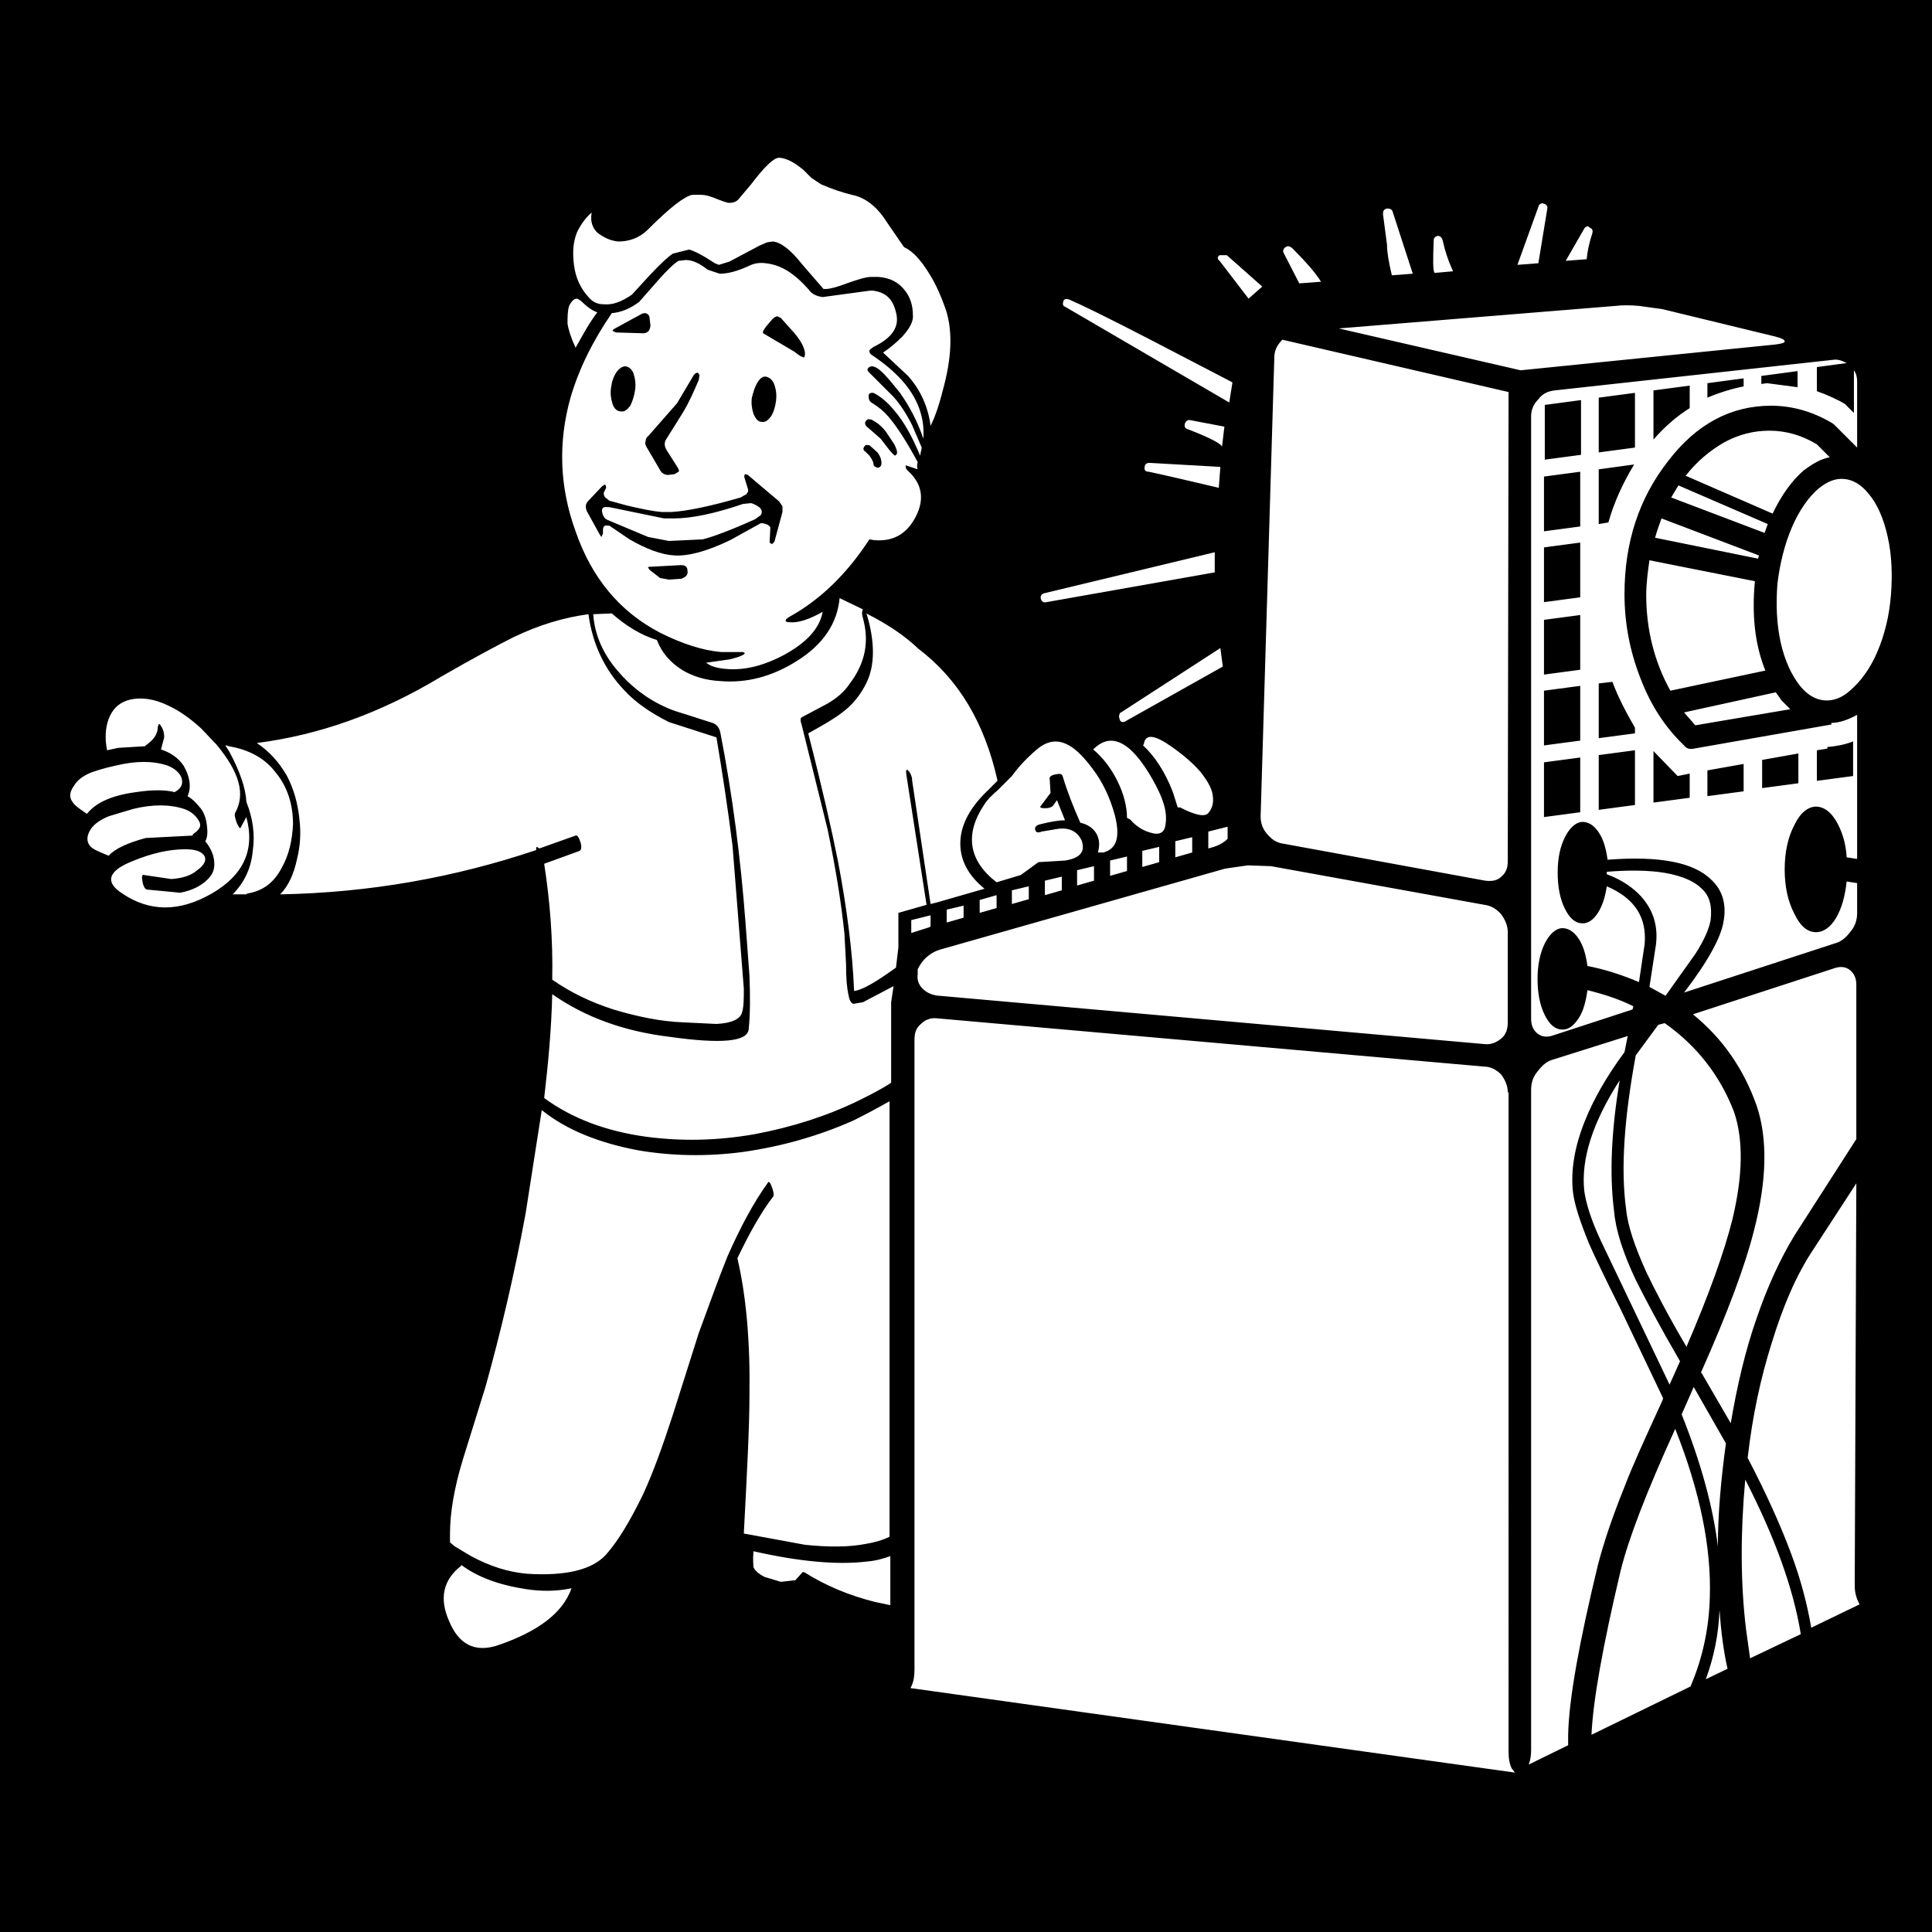 <?xml version="1.0" encoding="utf-8"?>
<!-- Generator: Adobe Illustrator 25.4.1, SVG Export Plug-In . SVG Version: 6.00 Build 0)  -->
<svg version="1.1" id="Hacker_x2C_PerkClip_x5F_52403" image-rendering="auto"
	 xmlns="http://www.w3.org/2000/svg" xmlns:xlink="http://www.w3.org/1999/xlink" x="0px" y="0px" viewBox="0 0 240 240"
	 style="enable-background:new 0 0 240 240;" xml:space="preserve">
<style type="text/css">
	.st0{fill:#FFFFFF;}
</style>
<g>
	<rect width="240" height="240"/>
	<path class="st0" d="M139,89l0.1,0.4c0.1,0.3,0.4,0.4,0.7,0.2l12.1-6.8l-0.3-2.3l-12.5,8.1L139,89 M150.9,71.1l0-2.5l-21.2,5.1
		c-0.3,0.1-0.5,0.3-0.4,0.7c0.1,0.3,0.3,0.5,0.7,0.4L150.9,71.1 M147.9,52.2c-0.3-0.1-0.6,0.1-0.7,0.4c-0.1,0.4,0,0.6,0.3,0.7
		c2.9,1.1,4.3,1.9,4.3,2.2l0.3-2.5L147.9,52.2 M142.8,57.5c-0.4,0-0.6,0.2-0.6,0.5c-0.1,0.4,0.1,0.6,0.5,0.6c2.8,0.6,5.7,1.3,8.7,2
		l0.2-2.6L142.8,57.5 M132.8,37.2c-0.3-0.1-0.6-0.1-0.7,0.2c-0.1,0.3-0.1,0.6,0.2,0.7L152.7,50l0.4-2.5l-10-5.2
		C137.7,39.5,134.2,37.8,132.8,37.2 M159.7,30.7c-0.3,0.2-0.4,0.5-0.2,0.8l1.9,3.7l2.7-0.2c-0.6-1-1.8-2.4-3.6-4.2
		C160.2,30.6,160,30.5,159.7,30.7 M151.5,31.7c-0.3,0.2-0.3,0.5,0,0.7l3.6,4.7l1.7-1.5l-4.4-3.9L151.5,31.7 M180.2,33
		c-0.3-0.7-0.7-1.8-1-3.2c-0.1-0.3-0.3-0.5-0.6-0.5c-0.3,0.1-0.5,0.2-0.5,0.6c-0.1,2.4-0.1,3.7,0.1,4l2.3-0.2L180.2,33 M173,26.3
		c-0.1-0.3-0.3-0.4-0.7-0.4c-0.4,0.1-0.5,0.3-0.5,0.7l0.5,3.8c0,0.9,0.2,2.1,0.6,3.8l2.6-0.2L173,26.3 M196.8,28.4l-2.3,4l2.6-0.2
		c0.1-1,0.3-2,0.7-3.2c0.1-0.4,0-0.6-0.3-0.7C197.3,28,197,28.1,196.8,28.4 M191.8,25.3c-0.3-0.1-0.6,0-0.7,0.4l-2.6,7.2l2.6-0.2
		l1.1-6.7C192.3,25.6,192.1,25.4,191.8,25.3z"/>
	<path class="st0" d="M65.3,197.4c-3.3-0.5-6-1.5-8-3l0,0.1c-2.2,1.7-2.8,4-1.5,6.9c1.2,2.9,3.2,3.9,6,3c5-1.7,8.1-4,9.2-7.1
		C69.1,197.7,67.2,197.7,65.3,197.4 M97,196.5l1.8-0.2l0.9-1l0.2,0c2.7,1.7,5.6,2.9,8.8,3.7l1.9,0.4v-6.1c-0.8,0.3-1.8,0.6-3.1,0.7
		c-3.5,0.4-8.2,0-13.9-1.3c-0.1,1.1,0,1.7,0,2c0.2,0.4,0.6,0.8,1.4,1.2L97,196.5 M90.4,156c1.6-3.6,3.2-6.6,5-9.1
		c0.1-0.2,0.3,0,0.5,0.6c0.2,0.6,0.3,1,0.1,1.2c-1.6,2.1-3,4.7-4.4,7.6c1.1,4.7,1.6,10.4,1.5,17c0,3.9-0.3,9.6-0.7,17.2l7.6,1.4
		c2.9,0.3,5.4,0.3,7.5-0.1c1.2-0.2,2.2-0.5,3-0.9v-54.1c-1.4,0.8-2.9,1.6-4.5,2.4c-4.3,1.9-8.8,3.2-13.7,3.9
		c-4.5,0.6-8.9,0.5-13-0.2c-4.8-0.9-8.9-2.5-12-5l-2,12.8c-1.4,7.6-3.1,14.8-5,21.6l-2.8,9c-1.1,3.6-1.6,6.7-1.6,9.2l0,1.1l0.6,0.5
		l2,1.2c2.4,1.3,4.7,2,7,2.2c4.8,0.3,8.1-0.5,9.8-2.4c1.5-1.7,3-4.2,4.6-7.5c1.2-2.6,2.4-5.9,3.7-9.9l3.2-10.1
		C88.3,161.5,89.5,158.2,90.4,156 M11.5,95.9c-1.1,0.4-1.9,1-2.3,1.7c-0.6,0.8-0.6,1.5-0.2,2c0.2,0.4,0.9,0.9,1.8,1.5
		c1.1-1.4,3.1-2.3,6.1-2.7c2-0.3,3.6-0.3,4.8,0v0c0.9-0.5,1.1-1.1,0.8-1.9c-0.3-0.6-0.9-1.1-1.7-1.4c-1.8-0.6-3.9-0.6-6.4,0
		C13,95.4,12.1,95.7,11.5,95.9 M148.1,104l-2.1,0.5v2l2.1-0.6V104 M144,107.1v-1.9l-2.1,0.5v2L144,107.1 M150.1,103.3v2.1l0.7-0.2
		c0.6-0.2,1.2-0.5,1.7-1v-1.5L150.1,103.3 M133.8,110l2.1-0.6v-1.8l-2.1,0.5V110 M129.8,109.4v1.8l2.1-0.6v-1.7L129.8,109.4
		 M127.8,110.1l-2.1,0.5v1.7l2.1-0.6V110.1 M140,106.4l-2.1,0.5v1.9l2.1-0.6V106.4 M131.1,96.2c0.5-0.1,0.8-0.1,0.9,0.2
		c0.6,2,1.4,4,2.2,5.8c1.3,0.3,2.1,1.1,2.3,2.2c0.1,0.6,0,1-0.1,1.5l0.7,0l0.5-0.2c1.2-0.6,1.5-2,0.9-4.4c-0.6-2.2-1.5-4.1-2.7-5.7
		c-1.1-1.5-2.1-2.5-3-3c-1.4-0.8-2.7-0.6-4,0.5c-1.3,1.1-2.3,2.2-3.1,3.3l-1.7,1.7c-0.8,0.7-1.4,1.3-1.7,1.8c-2.5,3.7-2,7,1.5,9.7
		l3-0.9l2.2-1.6l3.3-0.2c1.9-0.3,2.5-1.1,2.1-2.4c-0.5-1.2-1.6-1.8-3.2-1.5l-1.8,0.3c-0.5,0.2-0.7,0.1-0.8-0.2
		c-0.1-0.3,0.1-0.6,0.6-0.7c1.2-0.3,2.2-0.5,3.1-0.5l-1-2.5l-0.5,0.7c-0.2,0.2-0.5,0.3-1,0.3c-0.5,0-0.7-0.1-0.5-0.3l1.2-1.6
		l-0.1-1.7C130.3,96.5,130.6,96.3,131.1,96.2 M142.1,92.4l-0.1,0.2c1.4,1.3,2.7,3.2,3.7,5.8l0.6,1.9l0.3,0c1.9,1,3.1,1.2,3.5,0.7
		c0.6-0.7,0.7-1.5,0.5-2.5c-0.2-0.8-0.7-1.6-1.3-2.4c-0.8-1-2-2.1-3.7-3.3C143.5,91.3,142.3,91.1,142.1,92.4 M143.6,97.6
		c-1.1-2.1-2.2-3.6-3.2-4.5c-1.6-1.4-3.1-1.5-4.6,0c1.2,1,2.2,2.3,3,3.9c0.8,1.6,1.2,3.2,1.2,4.6l0.4,0.2c0.6,0.7,1.4,1.3,2.4,1.6
		c1.2,0.4,1.9,0.1,2-1.1C145,101,144.6,99.5,143.6,97.6 M117.6,114.6l2.1-0.6v-1.5l-2.1,0.5V114.6 M121.7,111.8v1.6l2.1-0.6v-1.6
		L121.7,111.8 M113.2,114.3v1.6l2.2-0.7h0l0.2-0.1v-1.4L113.2,114.3 M107.6,76.2l0.1,0.2c1,3.4,1,6.3-0.1,8.5
		c-0.7,1.4-1.7,2.7-3.1,3.7c-0.9,0.7-2.3,1.5-4.1,2.5c1.7,6.6,2.9,11.9,3.7,15.9c1.1,5.8,1.8,11.2,2,16.1c1-0.1,2.7-1.1,5.2-2.9
		l0.3-2.5v-4.3l3.5-1l-2.5-16.1c-0.1-0.6,0-0.8,0.2-0.6c0.2,0.2,0.4,0.5,0.5,1v0.2l2.3,15.4l0.8-0.2l5.9-1.7c-2.1-1.7-3.1-3.7-3-5.9
		c0.1-2.2,1.3-4.3,3.4-6.3l1.2-1.2v-0.1c-1.6-7.1-4.8-12.5-9.8-16.3C112.2,78.8,110,77.4,107.6,76.2 M24.6,101.8
		c-0.4-0.6-0.9-1-1.7-1.3c-1.8-0.6-4-0.6-6.4,0l-3,0.9c-1.2,0.5-2,1.1-2.4,1.9c-0.4,0.8-0.3,1.5,0.3,2c0.4,0.3,1.1,0.6,2.1,1
		c0.8-0.9,2.4-1.6,4.6-2.2l5.8-0.3l0.1-0.2C24.9,103,25.1,102.5,24.6,101.8 M31.9,92.3c1.5,1,2.7,2.3,3.7,4c0.9,1.7,1.4,3.5,1.6,5.5
		c0.2,1.7,0.1,3.3-0.3,4.9c-0.4,1.9-1.1,3.4-2.1,4.4c11.1-0.2,21.7-2.1,31.8-5.5c0-0.2,0-0.4,0.1-0.4l0.3,0.2l4.5-1.6
		c0.2-0.1,0.4,0.2,0.6,0.8c0.2,0.6,0.1,1-0.1,1.1l-4.4,1.6c0.7,4.5,1.1,9.3,1,14.4c2.3,1.6,4.8,2.8,7.6,3.7c3,0.9,5.9,1.5,8.7,1.6
		l4.1,0.2c1.9-0.1,3-0.6,3.2-1.5c0.2-0.7,0.2-1.7,0.2-2.9l-1.4-17.7c-0.6-4.8-1.3-9.3-2-13.5l-5.9-1.9c-2.4-1.2-4.2-2.5-5.5-3.9
		c-2.5-2.6-4-5.8-4.5-9.5c-3,0.4-6.1,1.3-9.4,2.9c-1.8,0.9-4.8,2.5-8.8,4.8C47.3,88.6,39.7,91.3,31.9,92.3 M28.4,92.7l-0.2-0.1
		l-0.2,0l0.5,0.8c1.3,2.4,2,4.5,2.1,6.1l0,0.1c0.8,2,1.1,4,0.8,6.1c-0.2,2.2-1.1,4-2.5,5.4l1.7,0l0.1-0.1c1.9-0.3,3.3-1.3,4.3-3.2
		c0.9-1.6,1.3-3.4,1.4-5.4c0-2.5-0.7-4.7-2.2-6.5C32.9,94.2,30.9,93.1,28.4,92.7 M26.9,92.5l-1.9-2c-1.3-1.2-2.7-2.2-4-2.8
		c-1.8-0.9-3.4-1.1-4.8-0.8c-1.3,0.3-2.2,1.1-2.7,2.4c-0.4,1.1-0.5,2.4-0.2,3.9l1.4-0.3l3.3-0.2l0.1-0.1c1-0.7,1.5-1.4,1.5-2.3
		c0.1-0.4,0.2-0.5,0.4-0.1c0.3,0.4,0.4,0.9,0.4,1.4L20,93.1c1.2,0.4,2.1,1,2.8,2c0.8,1.4,1,2.7,0.5,3.8c0.7,0.4,1.2,1,1.7,1.6
		c0.4,0.6,0.6,1.2,0.7,2c0.1,0.8,0.1,1.5-0.2,2l0.3,0.4c0.4,0.6,0.7,1.2,0.8,2c0.1,0.9-0.1,1.5-0.5,2c-0.9,1.1-2.2,1.7-3.7,2
		l-4.2-0.4c-0.2-0.1-0.4-0.4-0.5-1c-0.1-0.6-0.1-0.9,0.2-0.8l3.4,0.5c1.3-0.1,2.4-0.4,3.2-1.1c1-0.7,1.2-1.4,0.8-1.9
		c-0.4-0.5-1.2-0.7-2.3-0.7c-2,0-4.2,0.5-6.6,1.5c-3,1.2-3.4,2.6-1.2,4c3.4,2.3,7.1,2.3,11.1,0c4-2.3,5.4-5.5,4.3-9.5l-0.7,1.3
		c-0.1,0.2-0.2,0-0.5-0.6c-0.2-0.6-0.3-1-0.2-1.2C30.5,98.7,29.8,96,26.9,92.5L26.9,92.5 M76,76.2l-2.3,0.1v0.1
		c0.2,2.5,1.2,4.8,3,6.9c1.6,1.9,3.6,3.5,6.1,4.6c0.6,0.3,1.6,0.6,2.9,1l2.8,0.9c0.6,0.2,0.9,0.7,1,1.3c1.5,7.7,2.5,15.5,3.1,23.4
		l0.5,6.7c0.1,2.5,0.1,4.8-0.1,6.7c-0.2,1.5-3.4,1.8-9.8,0.9c-5.8-0.7-10.6-2.5-14.6-5.3c-0.1,4.3-0.5,8.6-1,12.9
		c3.4,2.5,7.6,4.1,12.6,4.8c4.5,0.6,8.9,0.5,13.5-0.3c4.8-0.9,9.1-2.3,13-4.2c1.4-0.7,2.8-1.4,4-2.2l0-10l0.3-2l-3.8,2l-1.2,0.2
		c-0.3-0.1-0.5-0.5-0.6-1.1c-0.2-0.9-0.3-2.1-0.3-3.8l-0.2-3.8c-0.4-3.9-1.1-8.2-2.1-13l-3.2-12.9c-0.2-0.6-0.2-0.9,0-1l3.2-1.7
		c1.2-0.7,2.1-1.5,2.7-2.4c2-2.6,2.5-5.3,1.7-8.2c-0.1-0.4-0.2-0.7,0-1.1l-2.9-1.4c-0.3,3.2-2.1,5.8-5.3,7.8c-3,1.9-6.2,2.8-9.6,2.5
		c-1.8-0.1-3.4-0.6-4.7-1.4c-1.4-0.9-2.5-2.1-3.1-3.7C79.6,78.9,77.7,77.7,76,76.2 M70.5,40.2c0.1,0.7,0.4,1.7,1,3
		c0.9-1.6,1.7-3.1,2.7-4.4c-0.6-0.2-1.3-0.7-1.9-1.3c-0.2-0.2-0.4-0.3-0.6-0.4c-0.4,0-0.7,0.3-1,0.9C70.5,38.6,70.5,39.4,70.5,40.2
		 M95.1,32.7c-0.7-0.1-1.4,0-2,0.3c-1.5,0.7-2.7,1-3.7,1l-1.5-0.5c-1-0.8-1.9-1.2-2.7-1.2l-0.9,0.1c-0.4,0.2-1.4,1.1-2.7,2.6
		l-2.2,2.5c-1.2,0.9-2.3,1.3-3.4,1.4c-2.4,3.5-4.1,7-5.1,10.4c-1.6,5.6-1.4,11.2,0.6,16.7c2,5.8,5.5,10,10.5,12.6
		c2.8,1.4,5.3,2.2,7.6,2.4l2.7,0l0.2,0.1c0.1,0.2-0.6,0.5-1.8,0.8l-2.8,0.4l-0.2,0c0.6,0.5,1.4,0.7,2.5,0.8c2.3,0.2,4.7-0.4,7.3-1.8
		c2.7-1.5,4.3-3.2,4.7-5.3c-1.6,0.9-3,1.4-4.1,1.3c-0.4,0-0.5-0.1-0.5-0.2c0-0.2,0.2-0.3,0.5-0.5c3.8-2.1,7.1-5.3,9.9-9.6l0.6,0.1
		c2.4,0.2,4.1-0.8,5.2-3c1.1-2.2,0.7-4.1-1.1-5.7c-0.2-0.2-0.2-0.4-0.2-0.6l1.5,0.5c-0.1-0.2-0.1-0.5,0-0.9v0
		c-1.3-2.4-2.5-4.3-3.6-5.6c-0.6-0.7-1.2-1.2-2-1.7c-0.4-0.2-0.5-0.5-0.5-0.9c0-0.3,0.2-0.4,0.4-0.4l0.2,0c0.8,0.4,1.7,1.1,2.6,2.2
		c1.2,1.4,2.2,3.2,3.2,5.6l0.2-1l-1.2-2.8c-0.7-1.4-1.5-2.6-2.3-3.5l-3-3c-0.2-0.2-0.3-0.3-0.2-0.5c0.1-0.2,0.3-0.3,0.6-0.3l0.3,0.1
		c0.6,0.2,1.6,1.3,3.1,3.2c1.2,1.7,2.2,3.6,2.9,5.7c0.2-2.6-0.7-5.1-2.7-7.3c-1-1.1-2.2-2.1-3.7-3.1c-0.3-0.2-0.4-0.5-0.2-0.7
		l0.4-0.3c2.3-1.1,3.3-2.5,2.8-4.3c-0.4-1.7-1.3-2.5-2.9-2.7h-0.3l-5.9,0.8c-0.8-0.1-1.4-0.4-1.8-1C98.6,33.9,97,32.9,95.1,32.7
		 M86.7,46.3L86.7,46.3l0.2,0.3l-0.1,0.6c-0.6,1.4-1.2,2.8-2,4.1l-2,3.2c-0.3,0.4-0.3,0.9,0,1.4l1.4,2.2c0.1,0.2,0.2,0.4,0.1,0.5
		l-0.5,0.3L83,59c-0.4,0-0.8-0.2-1-0.6l-1.7-2.9c-0.1-0.2-0.2-0.4-0.1-0.7c0-0.2,0.1-0.5,0.3-0.6l3.6-4.1l1.9-3.2
		C86.2,46.5,86.4,46.3,86.7,46.3 M79.7,39c0.2-0.1,0.3-0.1,0.5-0.1c0.3,0.1,0.5,0.3,0.5,0.7l0.1,0.8c0,0.3-0.1,0.5-0.2,0.7
		c-0.2,0.2-0.4,0.3-0.7,0.3l-3.4-0.1l-0.4-0.2c0-0.1,0.1-0.2,0.3-0.3L79.7,39 M77.7,45.5L77.7,45.5c0.5,0.1,0.8,0.4,1,0.9
		c0.2,0.6,0.3,1.3,0.2,2s-0.3,1.4-0.6,2c-0.4,0.5-0.7,0.8-1.2,0.7c-0.4,0-0.8-0.3-1-0.9c-0.2-0.6-0.3-1.3-0.2-2
		c0.1-0.8,0.3-1.4,0.7-2C76.9,45.8,77.3,45.5,77.7,45.5 M82.2,63.6h1.2c1.9-0.1,4.8-0.7,8.6-1.8l0.7-0.4c0.2-0.2,0.3-0.4,0.2-0.7
		l-0.4-1.3c-0.1-0.3,0-0.5,0.1-0.5l0.3,0.1l3.9,3.3l0.4,0.6l0,0.7l-1,3.7l-0.3,0.3l-0.3-0.2l0.1-1.9c-0.2-0.3-0.5-0.4-0.9-0.5
		l-0.3,0l-3.8,2.1c-2.9,1.4-5.2,2-6.9,1.9h0c-1.7-0.1-3.5-0.8-5.6-2l-2.5-1.7l-0.2,0c-0.4-0.1-0.6,0.1-0.6,0.6l0,0.4l-0.2,0.4
		l-0.2-0.3l-1.6-2.9c-0.2-0.5-0.2-0.9,0.2-1.3l1.7-1.8l0.3-0.2c0.1,0,0.2,0.1,0.2,0.4L75,61.2c0,0.2,0,0.4,0.2,0.6l0.5,0.4l2.2,0.6
		C79.6,63.2,81,63.5,82.2,63.6 M80.7,70.8l-0.2-0.3c0-0.1,0.2-0.1,0.4-0.1l3.7-0.2c0.5,0,0.8,0.2,0.8,0.7c0.1,0.5-0.2,0.8-0.8,1
		l-1.5,0.1l-1.1-0.2L80.7,70.8 M107.8,53.1c-0.3-0.2-0.4-0.5-0.3-0.7c0.1-0.2,0.3-0.4,0.5-0.3l0.2,0c0.8,0.4,1.4,0.9,1.9,1.6l1,1.5
		c0.3,0.6,0.4,1,0.3,1.2l-0.2,0.2c-0.1,0-0.4-0.3-0.8-0.8l-1-1.3L107.8,53.1 M107.3,55.6c0.1-0.2,0.2-0.4,0.5-0.3l0.2,0l1,0.9
		c0.4,0.5,0.5,1,0.5,1.3c0,0.4-0.2,0.6-0.5,0.6c-0.3-0.1-0.5-0.2-0.5-0.5c0-0.2-0.2-0.6-0.5-1l-0.5-0.5
		C107.3,56,107.2,55.8,107.3,55.6 M99.9,44.4c-0.2,0-0.6-0.2-1.2-0.7l-3.9-2.3c-0.1-0.2,0.1-0.5,0.5-1l0.6-0.7
		c0.2-0.2,0.4-0.4,0.7-0.4l0.4,0.2l1.7,1.9C99.8,42.7,100.2,43.8,99.9,44.4L99.9,44.4 M94.1,47.5c0.3-0.5,0.7-0.8,1.1-0.7
		c0.4,0.1,0.8,0.4,1,1c0.2,0.6,0.3,1.2,0.2,2c-0.1,0.8-0.3,1.4-0.6,1.9c-0.4,0.5-0.7,0.8-1.2,0.7h0c-0.4,0-0.7-0.3-1-1
		c-0.2-0.6-0.3-1.3-0.2-2C93.6,48.6,93.8,48,94.1,47.5 M83.7,64.4l-1.2,0L75.7,63h-0.2c-0.6-0.1-0.8,0.2-0.7,0.6
		c0.1,0.6,0.4,0.9,0.7,1l5,2.1l2.6,0.5l4.2-0.2c1.2-0.3,3.4-1.1,6.5-2.5l0.7-0.5c0.2-0.3,0.2-0.7-0.2-1c-0.3-0.2-0.6-0.4-1-0.5
		l-1,0.1C88.8,63.8,85.9,64.4,83.7,64.4 M102,22.9l-1.2-0.8l-1-1c-1.1-0.9-2-1.4-2.9-1.5h-0.2c-0.7,0.1-1.8,1.2-3.4,3.3l-1.6,1.9
		c-0.3,0.3-0.7,0.4-1.1,0.4c-0.3,0-0.8-0.2-1.6-0.5c-0.7-0.3-1.3-0.5-2-0.5l-1,0c-1,0.2-2.8,1.6-5.5,4.3c-1.1,1.1-2.4,1.5-3.7,1.5
		c-1-0.1-1.8-0.5-2.6-1.1c-0.6-0.6-0.9-1.4-0.7-2.5c-0.7,0.6-1.3,1.4-1.8,2.4c-0.5,1.2-0.6,2.5-0.4,4.1c0.2,1.6,0.8,2.9,1.8,4
		c0.5,0.6,1.1,0.9,1.9,0.9c1.1,0.1,2.2-0.3,3.5-1.2l2.2-2.4c1.4-1.5,2.4-2.4,2.9-2.7l2-0.5c0.4,0.1,1.1,0.4,2.1,1l1.1,0.7l0.5,0.2
		l1.3-0.4l3.2-1.7c0.7-0.4,1.3-0.6,1.5-0.7L96,30c1,0.1,2.2,1,3.7,2.9l2.6,3l0.3,0c0.4,0,1.3-0.2,2.6-0.7c1.4-0.5,2.4-0.8,3-0.8h0.9
		c1.5,0.1,2.6,0.7,3.4,1.8c0.6,0.8,0.9,1.8,0.9,2.9c0.1,0.8-0.4,1.7-1.3,2.7c-0.7,0.7-1.5,1.4-2.4,2l3.1,2.9
		c1.6,1.8,2.5,3.9,2.8,6.2c0.7-1.4,1.2-3.1,1.7-5.1c1-3.9,1-7.1,0.1-9.6c-0.5-1.4-1.1-2.8-1.9-4.1c-1.1-1.8-2.1-2.9-3.2-3.4
		l-2.2-3.2c-1.2-1.9-2.7-3-4.3-3.3C104.6,23.9,103.4,23.5,102,22.9 M211.9,208.6l2.7-1.3c-0.5-2.2-0.8-4.6-1-7.3
		C213.5,203,212.9,205.9,211.9,208.6 M216.9,202.4l0.5,3.6l6.3-3c-0.9-5.6-3.2-12-6.9-19.2C216.2,190.4,216.2,196.6,216.9,202.4
		 M212.4,198.4c0.2-6.1-1.2-13.1-4.3-20.9c-3.5,7.7-5.8,13.6-6.8,17.7c-2.2,9.3-3.4,16-3.6,20.3l12.3-6
		C211.5,206,212.3,202.3,212.4,198.4 M210.4,172.3l-1.5,3.4c2.4,6,3.9,11.5,4.5,16.4c0-4.1,0.4-8.4,1-12.8L210.4,172.3 M187.3,135.7
		c0-0.8-0.3-1.5-0.8-2.2c-0.6-0.6-1.3-1-2.1-1l-68-6c-0.8-0.1-1.5,0.2-2,0.7c-0.6,0.5-0.8,1.1-0.8,2v78.2c0,0.8-0.1,1.5-0.4,2.1
		l-0.1,0.2l75.1,10.5l-0.4-0.5c-0.3-0.6-0.4-1.3-0.4-2.1V135.7 M196.8,147.9c0.2,1.5,0.8,3.5,2,6.1l8.6,18l1.3-2.9
		c-2.5-4.3-4.3-7.7-5.5-10.1c-1.6-3.4-2.5-6.2-2.7-8.6c-0.6-4.7-0.3-10.1,0.7-16.2C197.8,139.5,196.4,144,196.8,147.9 M193,131.6
		c-0.8,0.2-1.4,0.7-2,1.5c-0.6,0.7-0.8,1.5-0.8,2.3v82c0,0.7-0.1,1.3-0.3,1.8l4.9-2.4v-1.3c0.1-4.5,1.4-11.6,3.7-21.1
		c0.7-2.7,1.8-6,3.3-9.7c0.9-2.4,2.5-5.9,4.7-10.7l0.1-0.3l-5.3-11.1c-1.9-3.8-3.2-6.5-3.9-8.1c-1.1-2.7-1.8-4.8-2-6.4
		c-0.3-2.7,0.2-5.7,1.5-8.9c1-2.5,2.6-5.4,4.9-8.5l0.4-2L193,131.6 M206.8,127.1l-0.8,0.2l-2.8,3.8c-1.4,7.6-1.9,14-1.2,19.1
		c0.2,2.1,1.1,4.7,2.5,7.8c1.1,2.3,2.7,5.4,5,9.3c2.8-6.5,4.7-11.8,5.7-15.8c1.3-5.4,1.4-9.9,0.2-13.4
		C213.7,133.7,210.9,130,206.8,127.1 M230.6,141.5v-19.2c0-0.8-0.3-1.4-0.8-1.8c-0.5-0.4-1.2-0.5-2-0.2l-17.5,5.7
		c3.7,3,6.3,6.8,7.9,11.3c1.4,4.1,1.3,9.3-0.3,15.5c-1.1,4.4-3.3,10.3-6.6,17.7l0.1,0.1l3.6,6.2c0.8-4.7,1.8-9,3.2-13
		c1.4-4.1,3-7.5,4.7-10.3L230.6,141.5 M230.6,147l-5.4,8.3c-2,3-3.7,6.9-5.1,11.5c-1.4,4.4-2.4,9.1-3,14.3c2.3,4.4,4.1,8.4,5.4,11.9
		c1.2,3.2,2,6.3,2.5,9.2l6-2.9l-0.1-0.2c-0.3-0.6-0.5-1.3-0.5-2.1L230.6,147 M203.9,111.4c1.5,1.7,2.1,3.7,1.8,6l-0.8,5.2l2,1.1
		l3.7-5.2c1.1-1.7,1.7-3.1,1.9-4.2c0.2-1.7-0.1-3-1.1-3.9c-1.1-1.1-3-1.8-5.5-2.1c-1.9-0.2-3.9-0.2-6.3,0v0.3
		C201.5,109.3,202.9,110.3,203.9,111.4 M221.3,87l-0.7-1l-11.4,2.5l1.4,1.6l11.8-2L221.3,87 M184.4,112.4l-26.5-4.8l-2.9-0.1
		l-2.8,0.4l-35.2,10c-0.8,0.2-1.5,0.6-2.1,1.2c-0.4,0.4-0.7,0.9-0.9,1.3L114,121c-0.1,0.7,0.1,1.3,0.6,1.8c0.5,0.5,1.1,0.8,2,0.9
		h0.1l67.7,6c0.8,0.1,1.5-0.2,2.1-0.7c0.6-0.5,0.8-1.2,0.8-2v-11.2c0-0.8-0.3-1.5-0.8-2.2C185.9,112.9,185.2,112.5,184.4,112.4
		 M159.3,42.2c-0.7,0.7-1,1.4-1,2.2l-1.7,57c0,0.8,0.2,1.5,0.8,2.2c0.6,0.7,1.2,1.1,2,1.2l25.1,4.6c0.8,0.1,1.5,0,2-0.5
		c0.6-0.5,0.8-1.1,0.8-1.9l0.1-58.3L159.3,42.2 M222.6,65.5c-0.9,2.1-1.5,4.5-1.8,7c-0.2,2.6-0.1,5,0.4,7.3c0.5,2.2,1.3,4,2.4,5.4
		c0.9,1.1,1.9,1.7,3,1.8c1.1,0.1,2.2-0.3,3.2-1.2c1.3-1.1,2.5-2.7,3.4-4.8c0.9-2.1,1.5-4.5,1.7-7.1c0.2-2.5,0.1-5-0.4-7.2
		c-0.5-2.3-1.3-4.1-2.4-5.4c-0.9-1.1-1.9-1.7-3-1.8c-1.1-0.1-2.1,0.3-3.2,1.2C224.7,61.7,223.5,63.4,222.6,65.5 M219.6,65.1
		l-11.1-4.8l-0.9,1.5l11.6,4.4L219.6,65.1 M204.9,69.6c-0.2,1.4-0.4,2.9-0.4,4.3c0,4.3,1,8.3,3,11.9l11.8-2.5
		c-1.3-3.2-1.7-6.9-1.3-11.1L204.9,69.6 M206.4,64.4c-0.2,0.6-0.5,1.3-0.8,2.4l12.8,2.6l0.1-0.4L206.4,64.4 M193.1,48.5
		c-0.8,0.1-1.5,0.4-2,1.1c-0.6,0.6-0.9,1.3-0.9,2.1v74.9c0,0.8,0.3,1.4,0.8,1.8c0.5,0.4,1.2,0.5,2,0.2l9.8-3.2l0.1-0.4
		c-1.8-0.9-3.7-1.5-5.7-2c-0.2,1.4-0.5,2.6-1.1,3.5c-0.6,0.9-1.2,1.4-2,1.4c-0.9,0-1.6-0.6-2.2-1.8c-0.6-1.2-0.9-2.7-0.9-4.5
		c0-1.7,0.3-3.2,0.9-4.4c0.6-1.2,1.4-1.9,2.2-1.9c0.7,0,1.4,0.4,2,1.3c0.6,0.9,0.9,2,1.1,3.4c2.1,0.4,4.3,1.1,6.4,2l0.7-4.7
		c0.3-3.3-1.2-5.7-4.7-7.2c-0.2,1.4-0.6,2.5-1.1,3.3c-0.6,0.9-1.2,1.3-1.9,1.3c-0.9,0-1.6-0.6-2.2-1.8c-0.6-1.2-0.9-2.7-0.9-4.5
		s0.3-3.2,0.9-4.4c0.6-1.2,1.4-1.9,2.2-1.9c0.7,0,1.4,0.4,2,1.3c0.6,0.9,0.9,2,1.1,3.4c6.4-0.5,10.7,0.3,12.9,2.5
		c1.4,1.3,1.9,3.1,1.5,5.2c-0.3,1.9-1.9,4.9-4.9,8.8l18.7-6.1c0.8-0.2,1.4-0.7,2-1.5c0.6-0.7,0.8-1.5,0.8-2.3v-3.7l-1.3-0.2
		c-0.2,1.8-0.6,3.3-1.3,4.5c-0.7,1.2-1.6,1.8-2.5,1.8c-1.1,0-2-0.8-2.7-2.3c-0.8-1.5-1.2-3.4-1.2-5.5c0-2.1,0.4-4,1.2-5.5
		c0.7-1.5,1.7-2.3,2.7-2.3c0.9,0,1.8,0.6,2.5,1.8c0.7,1.2,1.2,2.7,1.3,4.5l1.3,0.2V88.8c-1.1,0.6-2.2,1-3.2,1l0,0.2l-17.1,3
		c-0.5,0.1-0.9,0-1.2-0.4c-2.3-2.2-4.1-4.9-5.4-8.3c-1.3-3.3-2-6.8-2-10.5c0-6.4,1.8-11.9,5.4-16.5c3.5-4.6,7.8-6.9,12.8-6.9
		c2.6,0,5.1,0.7,7.5,2.1l0.3,0.2l2.9,2.9v-8.2c0-0.5-0.1-1-0.4-1.4v5.3l-1.1-1.1l-0.5-0.3c-0.8-0.4-1.8-0.9-3-1.3v-3l3.7-0.5
		c-0.6-0.3-1.1-0.5-1.7-0.4L193.1,48.5 M209.9,47.9v2.8c-1.6,1-3.1,2.3-4.5,3.9v-6.1L209.9,47.9 M212.1,49.4v-1.8l4.5-0.6v1
		C215.1,48.3,213.5,48.8,212.1,49.4 M218.8,47.7v-1l4.5-0.6v2l-3.8-0.5L218.8,47.7 M196.4,49.7v6.8l-4.5,0.6v-6.8L196.4,49.7
		 M198.6,56.2v-6.8l4.5-0.6v6.8L198.6,56.2 M203,57.7c-1.4,2.3-2.5,4.7-3.2,7.2l-1.2,0.2v-6.8L203,57.7 M191.8,59.2l4.5-0.6v6.8
		l-4.5,0.6V59.2 M191.8,74.8v-6.8l4.5-0.6v6.8L191.8,74.8 M191.8,77l4.5-0.6v6.8l-4.5,0.6V77 M208.4,96.4l1.5-0.3v3l-4.5,0.6v-6.4
		L208.4,96.4 M223.4,93.6v3.7l-4.5,0.6v-3.5L223.4,93.6 M212.1,95.7l4.5-0.8v3.4l-4.5,0.6V95.7 M191.8,85.8l4.5-0.6V92l-4.5,0.6
		V85.8 M191.8,94.7l4.5-0.6v6.8l-4.5,0.6V94.7 M203.1,90.4v0.7l-4.5,0.6v-6.8l1.7-0.2C201,86.6,202,88.5,203.1,90.4 M198.6,93.8
		l4.5-0.6v6.8l-4.5,0.6V93.8 M227,93l0-0.2c1.1-0.1,2.2-0.3,3.2-0.7v4.3l-4.5,0.6v-3.8L227,93 M219.8,53.5c-2,0-3.9,0.5-5.7,1.5
		c-1.7,1-3.3,2.3-4.7,4.1l10.8,4.7c1.1-2.3,2.4-4.1,3.9-5.4c1.1-0.8,2.1-1.4,3.2-1.6l-1.6-1.6C223.9,54.1,221.9,53.5,219.8,53.5
		 M220.5,42.8c0.8-0.1,1.2-0.2,1.2-0.4c0-0.2-0.4-0.4-1.2-0.6l-14-3.4l-2.9-0.4c-1.1-0.1-2.1-0.1-2.9,0l-34.4,2.8l22.6,5.2v0
		L220.5,42.8z"/>
</g>
</svg>
